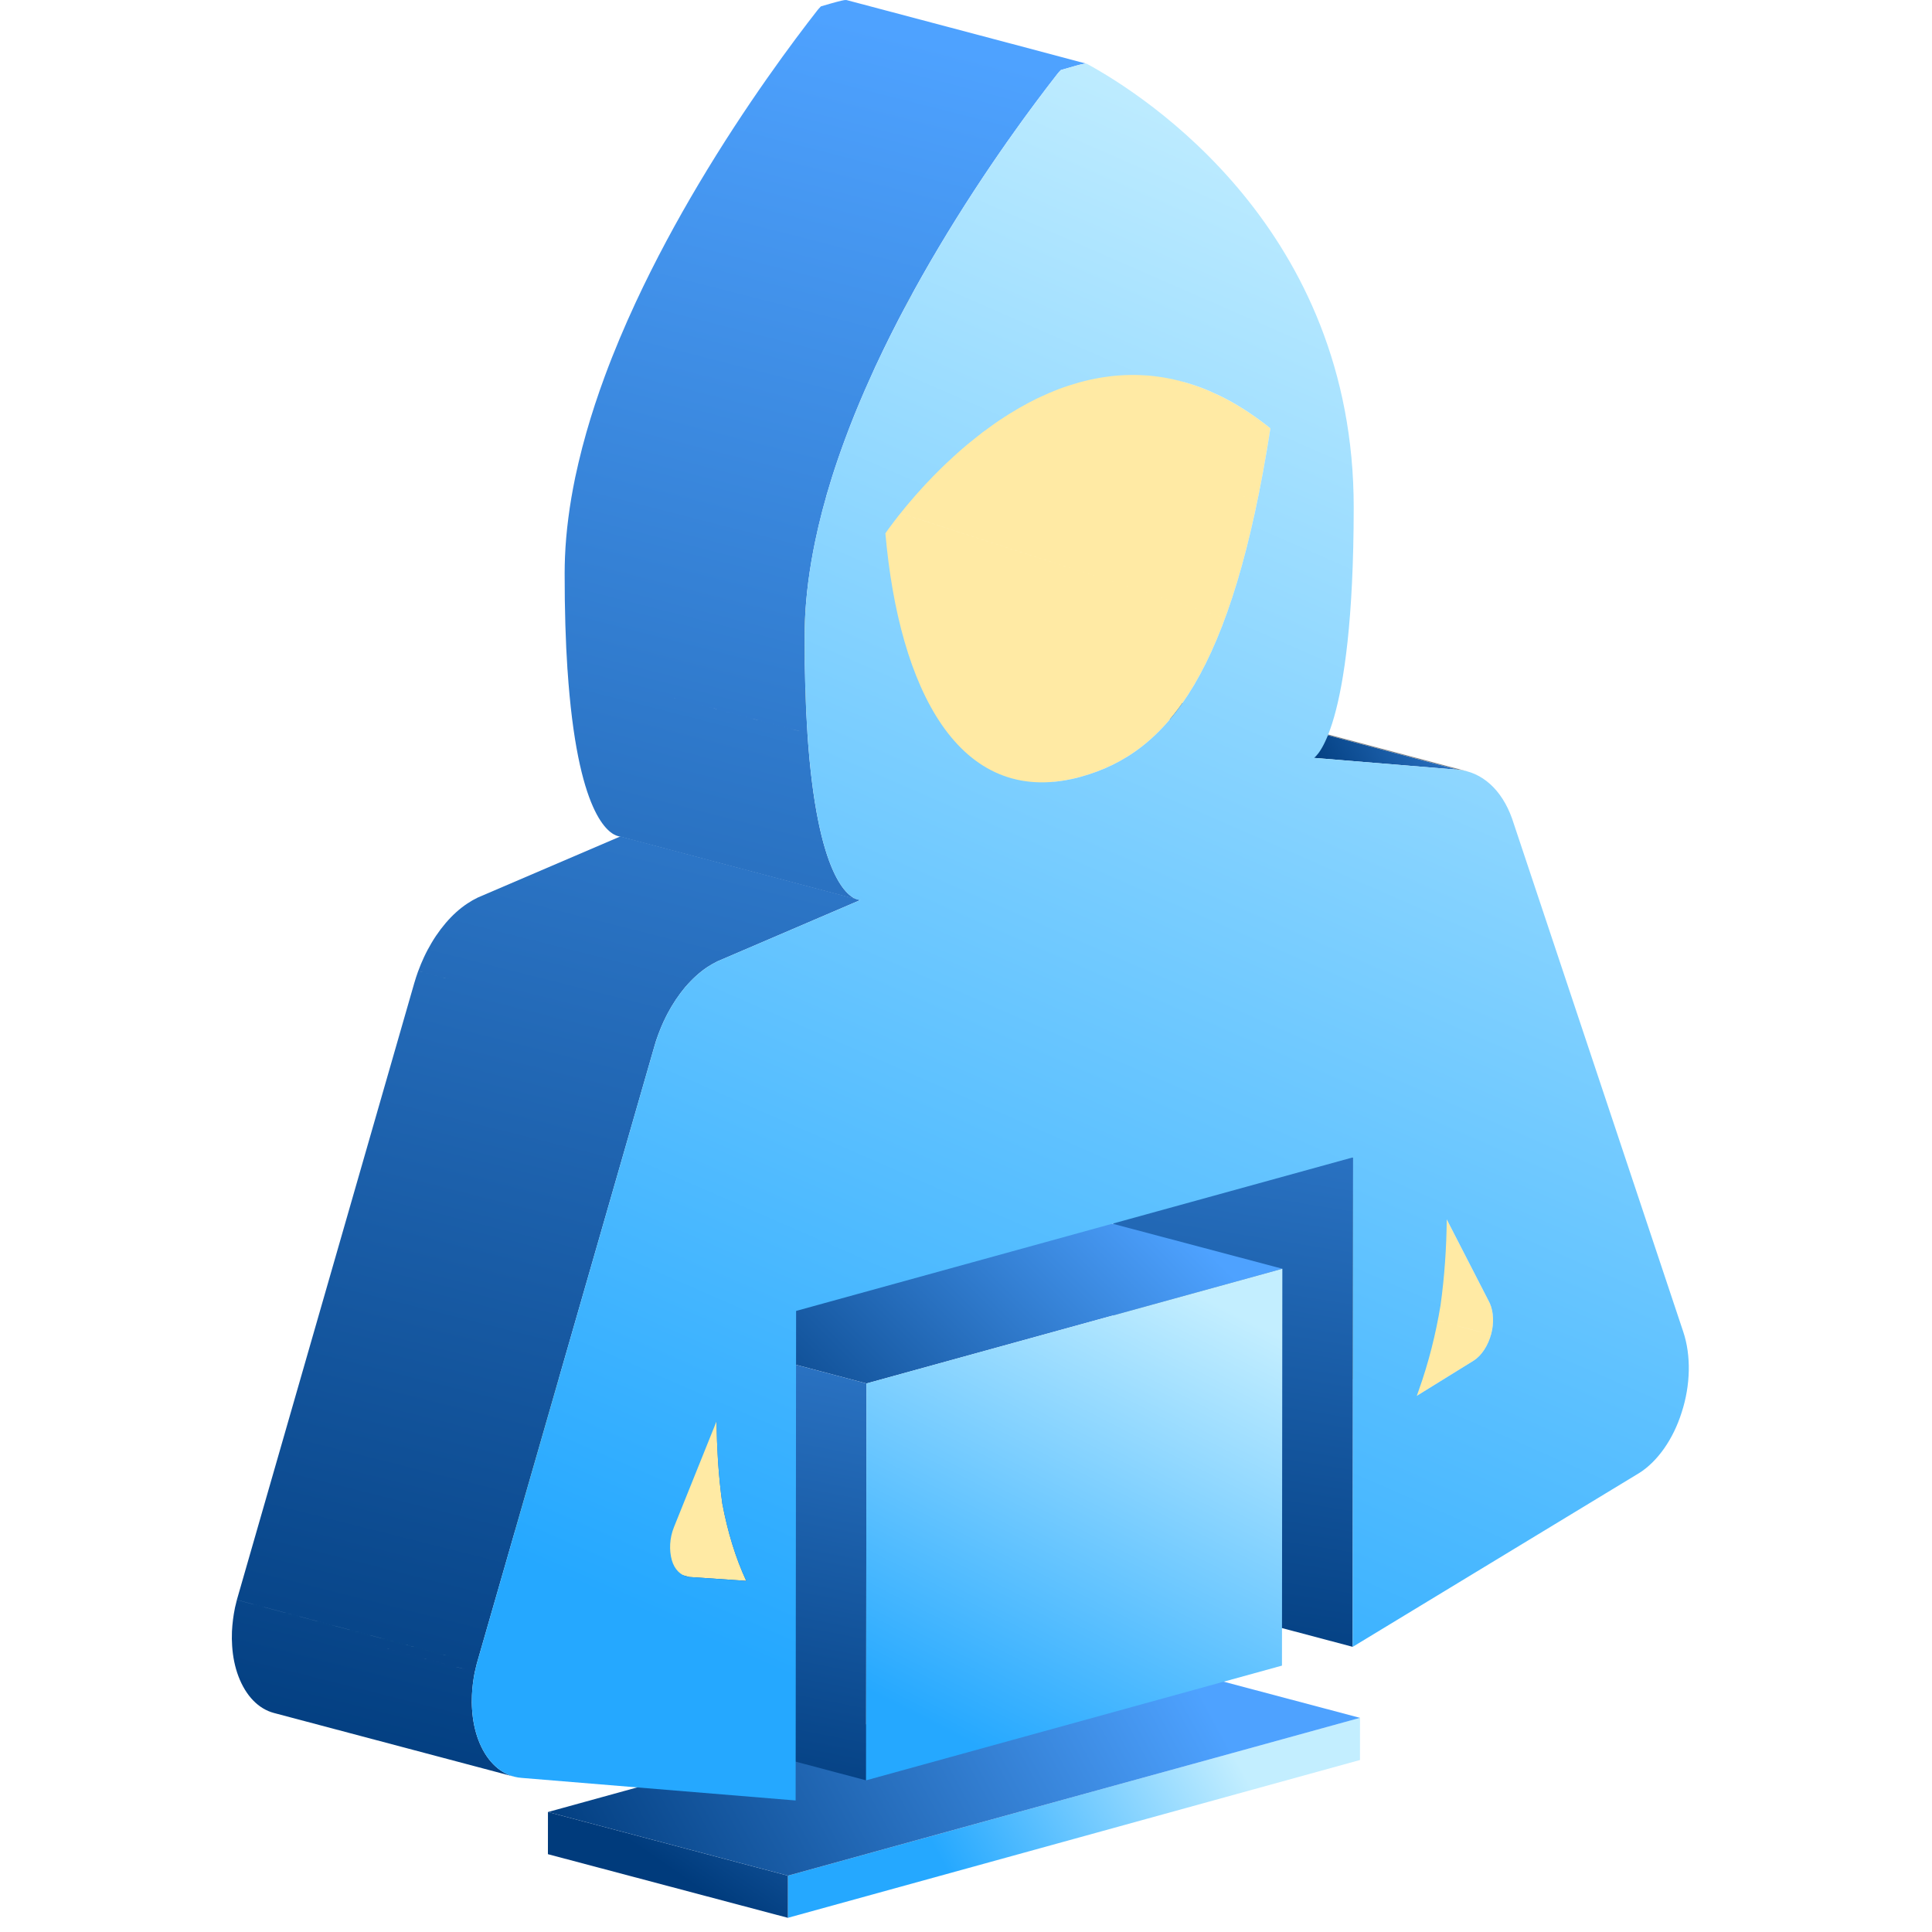<?xml version="1.0" encoding="UTF-8"?>
<svg width="50px" height="50px" viewBox="0 0 50 50" version="1.1" xmlns="http://www.w3.org/2000/svg" xmlns:xlink="http://www.w3.org/1999/xlink">
    <title>攻击者</title>
    <defs>
        <linearGradient x1="83.08%" y1="44.089%" x2="23.638%" y2="55.624%" id="linearGradient-1">
            <stop stop-color="#C3EEFF" offset="0%"></stop>
            <stop stop-color="#25A8FF" offset="100%"></stop>
        </linearGradient>
        <linearGradient x1="55.928%" y1="61.769%" x2="263.025%" y2="-70.566%" id="linearGradient-2">
            <stop stop-color="#003B7C" offset="0%"></stop>
            <stop stop-color="#4EA2FF" offset="100%"></stop>
        </linearGradient>
        <linearGradient x1="-5.629%" y1="53.231%" x2="83.619%" y2="40.162%" id="linearGradient-3">
            <stop stop-color="#003B7C" offset="0%"></stop>
            <stop stop-color="#4EA2FF" offset="100%"></stop>
        </linearGradient>
        <linearGradient x1="51.119%" y1="110.585%" x2="64.795%" y2="-81.667%" id="linearGradient-4">
            <stop stop-color="#003B7C" offset="0%"></stop>
            <stop stop-color="#4EA2FF" offset="100%"></stop>
        </linearGradient>
        <linearGradient x1="55.928%" y1="52.342%" x2="128.343%" y2="44.91%" id="linearGradient-5">
            <stop stop-color="#003B7C" offset="0%"></stop>
            <stop stop-color="#4EA2FF" offset="100%"></stop>
        </linearGradient>
        <linearGradient x1="-1.686%" y1="74.714%" x2="94.843%" y2="48.578%" id="linearGradient-6">
            <stop stop-color="#003B7C" offset="0%"></stop>
            <stop stop-color="#4EA2FF" offset="100%"></stop>
        </linearGradient>
        <linearGradient x1="51.615%" y1="110.585%" x2="71.339%" y2="-81.667%" id="linearGradient-7">
            <stop stop-color="#003B7C" offset="0%"></stop>
            <stop stop-color="#4EA2FF" offset="100%"></stop>
        </linearGradient>
        <linearGradient x1="71.899%" y1="1.626%" x2="32.548%" y2="96.022%" id="linearGradient-8">
            <stop stop-color="#C3EEFF" offset="0%"></stop>
            <stop stop-color="#25A8FF" offset="100%"></stop>
        </linearGradient>
        <linearGradient x1="36.928%" y1="206.997%" x2="66.817%" y2="4.515%" id="linearGradient-9">
            <stop stop-color="#003B7C" offset="0%"></stop>
            <stop stop-color="#4EA2FF" offset="100%"></stop>
        </linearGradient>
        <linearGradient x1="52.649%" y1="110.585%" x2="85.003%" y2="-81.667%" id="linearGradient-10">
            <stop stop-color="#003B7C" offset="0%"></stop>
            <stop stop-color="#4EA2FF" offset="100%"></stop>
        </linearGradient>
        <linearGradient x1="66.241%" y1="1.626%" x2="37.057%" y2="96.022%" id="linearGradient-11">
            <stop stop-color="#C3EEFF" offset="0%"></stop>
            <stop stop-color="#25A8FF" offset="100%"></stop>
        </linearGradient>
    </defs>
    <g id="页面-1" stroke="none" stroke-width="1" fill="none" fill-rule="evenodd">
        <g id="编组-99" transform="translate(6, 0)">
            <polygon id="Fill-1" fill="url(#linearGradient-1)" fill-rule="nonzero" points="14.39 49.633 14.391 48.542 29.197 44.457 29.196 45.549"></polygon>
            <polygon id="Fill-3" fill="url(#linearGradient-2)" fill-rule="nonzero" points="14.39 49.633 8.18 47.986 8.181 46.895 14.391 48.542"></polygon>
            <polygon id="Fill-5" fill="url(#linearGradient-3)" fill-rule="nonzero" points="14.391 48.542 8.181 46.895 22.987 42.811 29.197 44.458"></polygon>
            <path d="M32.559,33.733 C32.589,33.799 32.61,33.874 32.624,33.953 L32.639,34.076 L32.641,34.147 L32.64,34.219 L32.636,34.277 L32.63,34.336 C32.626,34.371 32.619,34.405 32.613,34.439 C32.607,34.467 32.6,34.495 32.593,34.522 L32.586,34.543 L28.89,33.563 L32.586,34.544 L32.569,34.601 L32.55,34.655 C32.536,34.694 32.52,34.731 32.504,34.767 C32.485,34.809 32.464,34.848 32.441,34.886 C32.406,34.944 32.369,34.997 32.328,35.045 C32.292,35.087 32.254,35.125 32.214,35.158 L32.153,35.203 L32.142,35.211 L31.938,35.157 L32.141,35.211 L30.666,36.125 L24.456,34.479 L25.931,33.564 C25.935,33.561 25.939,33.56 25.942,33.557 L25.942,33.556 L26.004,33.511 C26.044,33.478 26.082,33.44 26.118,33.398 C26.158,33.351 26.197,33.297 26.231,33.239 C26.254,33.201 26.274,33.161 26.294,33.12 C26.31,33.085 26.326,33.048 26.34,33.009 L26.34,33.009 C26.354,32.972 26.366,32.935 26.377,32.897 L26.376,32.898 L26.382,32.875 C26.39,32.848 26.397,32.82 26.402,32.793 C26.41,32.758 26.415,32.723 26.42,32.688 L26.42,32.688 C26.425,32.65 26.428,32.611 26.43,32.572 L26.43,32.572 C26.432,32.523 26.432,32.477 26.428,32.429 C26.419,32.304 26.393,32.186 26.35,32.086 L26.349,32.085 L26.328,32.044 L25.232,29.911 L31.441,31.558 L32.539,33.691 L32.559,33.733 Z" id="形状结合" fill="#FFEAA4"></path>
            <path d="M25.522,18.274 L25.581,18.28 L25.581,18.28 L25.639,18.289 C25.678,18.296 25.717,18.304 25.755,18.314 L31.966,19.961 C31.928,19.951 31.889,19.943 31.85,19.936 L31.843,19.934 L31.791,19.927 C31.772,19.925 31.752,19.922 31.732,19.921 L25.522,18.274 Z" id="形状结合" fill="#868686"></path>
            <polygon id="Fill-41" fill="url(#linearGradient-4)" fill-rule="nonzero" points="29.008 42.62 22.798 40.973 22.81 28.304 29.019 29.951"></polygon>
            <polygon id="Fill-43" fill="url(#linearGradient-5)" fill-rule="nonzero" points="28.005 19.614 21.794 17.967 25.522 18.274 31.732 19.921"></polygon>
            <path d="M16.418,12.996 L25.706,15.994 C25.583,16.332 25.455,16.643 25.32,16.931 L17.58,14.433 L25.32,16.931 C25.185,17.223 25.043,17.49 24.898,17.735 C24.69,18.088 24.47,18.393 24.241,18.659 C24.002,18.936 23.751,19.17 23.49,19.367 L23.292,19.507 C23.057,19.665 22.814,19.794 22.562,19.899 L22.309,19.997 C22.199,20.035 22.088,20.071 21.975,20.101 L21.973,20.101 L21.975,20.102 L21.88,20.128 L21.878,20.127 L21.699,20.169 L21.523,20.202 C21.439,20.215 21.357,20.225 21.275,20.233 L19.122,20.634 C19.176,20.619 18.539,20.021 17.87,19.395 L10.925,17.154 L11.044,17.182 L11.164,17.206 C11.321,17.233 11.481,17.248 11.648,17.249 L12.079,17.387 L11.649,17.249 C11.774,17.25 11.902,17.244 12.034,17.231 L12.233,17.204 L12.234,17.204 C12.35,17.186 15.868,18.128 15.989,18.098 L16.788,18.374 C16.544,18.136 16.392,17.977 16.418,17.967 C16.761,17.847 13.69,16.719 14.004,16.51 L14.003,16.51 C14.336,16.286 14.652,16.008 14.952,15.661 C15.181,15.395 15.401,15.09 15.609,14.737 C15.755,14.493 15.896,14.225 16.031,13.933 C16.165,13.646 16.294,13.334 16.418,12.996 Z M26.542,12.96 L25.764,12.708 L26.541,12.96 C26.433,13.487 26.317,13.978 26.195,14.434 L26.103,14.77 C25.977,15.21 25.845,15.619 25.707,15.994 L16.418,12.997 C16.556,12.621 16.688,12.213 16.814,11.771 C16.97,11.224 17.117,10.621 17.254,9.962 L17.253,9.962 C17.373,9.384 17.485,8.759 17.589,8.087 L23.164,9.886 L17.59,8.088 C17.49,8.006 17.39,7.932 17.291,7.859 C17.262,7.837 17.234,7.818 17.205,7.797 C17.131,7.745 17.058,7.695 16.984,7.646 C16.956,7.628 16.927,7.609 16.898,7.59 C16.702,7.466 16.507,7.355 16.312,7.258 C16.283,7.245 16.255,7.231 16.225,7.218 C16.157,7.185 16.088,7.154 16.02,7.124 L16.009,7.12 C15.982,7.108 15.955,7.096 15.926,7.085 L15.739,7.013 L24.643,9.886 C24.832,9.939 25.023,10.005 25.215,10.083 L25.256,10.1 L25.297,10.117 C25.37,10.149 25.443,10.181 25.514,10.216 C25.544,10.229 25.572,10.243 25.601,10.257 C25.794,10.353 25.991,10.463 26.187,10.588 C26.216,10.607 26.245,10.625 26.273,10.644 C26.347,10.692 26.42,10.742 26.493,10.794 C26.523,10.815 26.551,10.836 26.58,10.856 C26.679,10.929 26.779,11.005 26.879,11.085 C26.774,11.757 26.662,12.381 26.542,12.96 Z" id="形状结合" fill="#FFEAA4"></path>
            <path d="M24.643,9.886 L18.433,8.24 C18.423,8.236 18.412,8.234 18.402,8.232 L24.613,9.879 C24.622,9.881 24.633,9.884 24.643,9.886" id="Fill-67" fill="#707070"></path>
            <polygon id="Fill-70" fill="url(#linearGradient-6)" fill-rule="nonzero" points="16.424 35.804 10.214 34.157 20.977 31.188 27.187 32.835"></polygon>
            <polygon id="Fill-72" fill="url(#linearGradient-7)" fill-rule="nonzero" points="16.415 46.075 10.204 44.428 10.214 34.157 16.424 35.804"></polygon>
            <polygon id="Fill-74" fill="url(#linearGradient-8)" fill-rule="nonzero" points="16.424 35.804 27.187 32.835 27.177 43.106 16.414 46.075"></polygon>
            <path d="M6.335,35.133 L12.545,36.78 L12.557,37.304 L12.557,37.304 L12.583,37.825 C12.608,38.192 12.644,38.555 12.693,38.911 C12.83,39.636 13.034,40.312 13.313,40.912 L11.838,40.812 L5.628,39.165 L7.102,39.266 C6.823,38.665 6.619,37.989 6.482,37.265 C6.434,36.908 6.398,36.545 6.373,36.177 C6.35,35.832 6.338,35.483 6.335,35.133 Z" id="形状结合" fill="#FFEAA4"></path>
            <path d="" id="形状结合" fill="#838383"></path>
            <path d="M21.423,1.846 L21.391,1.882 C21.382,1.893 21.372,1.903 21.364,1.915 C20.764,2.681 19.526,4.331 18.286,6.416 C17.727,7.356 17.168,8.385 16.667,9.462 L16.666,9.462 L16.382,10.097 C16.196,10.523 16.021,10.955 15.861,11.391 C15.743,11.71 15.632,12.032 15.53,12.355 L15.384,12.839 L15.386,12.839 C15.311,13.099 15.243,13.36 15.182,13.62 L15.096,14.01 C15.024,14.357 14.964,14.706 14.919,15.051 C14.876,15.388 14.846,15.722 14.832,16.054 C14.827,16.197 14.824,16.339 14.824,16.479 C14.823,17.441 14.85,18.267 14.897,18.976 L10.827,17.896 L14.896,18.976 C15.147,22.738 15.964,23.221 16.202,23.284 L9.992,21.638 C9.754,21.575 8.937,21.092 8.687,17.329 L8.686,17.329 C8.639,16.62 8.612,15.794 8.613,14.832 C8.613,14.691 8.617,14.55 8.622,14.408 C8.636,14.076 8.665,13.741 8.709,13.405 C8.753,13.059 8.813,12.711 8.885,12.362 L8.885,12.361 L8.972,11.973 C9.033,11.713 9.101,11.452 9.175,11.193 C9.314,10.707 9.473,10.223 9.65,9.744 C9.891,9.09 10.164,8.445 10.457,7.815 C10.958,6.739 11.517,5.71 12.076,4.77 C13.316,2.684 14.554,1.034 15.153,0.268 C15.162,0.257 15.171,0.245 15.18,0.235 L15.18,0.235 C15.201,0.21 15.223,0.187 15.245,0.165 C15.606,0.058 15.768,0.017 15.845,0.004 L15.847,0.004 L15.872,0.001 L15.906,0.001 L20.096,1.111 L22.108,1.646 L22.101,1.647 L22.082,1.648 L22.082,1.648 L22.055,1.651 C21.978,1.663 21.816,1.705 21.456,1.812 L21.423,1.846 Z" id="形状结合" fill="url(#linearGradient-9)" fill-rule="nonzero"></path>
            <path d="M0.079,41.62 L6.288,43.267 L6.262,43.411 C6.254,43.459 6.247,43.507 6.241,43.555 L6.224,43.712 L6.214,43.869 C6.208,43.996 6.209,44.122 6.218,44.245 C6.236,44.523 6.29,44.788 6.379,45.026 C6.572,45.537 6.901,45.873 7.301,45.979 L1.091,44.332 C0.69,44.226 0.362,43.89 0.169,43.378 C0.08,43.141 0.026,42.877 0.008,42.598 C-0.001,42.475 -0.002,42.349 0.003,42.222 C0.008,42.118 0.018,42.013 0.031,41.908 L0.052,41.764 L0.052,41.764 L0.079,41.62 Z M0.13,41.406 L6.34,43.052 C6.321,43.124 6.304,43.196 6.289,43.267 L6.288,43.267 L6.289,43.267 L0.078,41.62 L0.078,41.62 C0.094,41.549 0.111,41.477 0.13,41.406 Z M10.055,21.647 L16.264,23.294 L12.576,24.876 L12.575,24.875 L12.438,24.948 C12.393,24.974 12.348,25.002 12.302,25.031 C12.104,25.164 11.916,25.335 11.743,25.537 L11.742,25.536 L11.615,25.696 C11.532,25.806 11.453,25.924 11.379,26.048 C11.308,26.168 11.241,26.294 11.18,26.427 L11.179,26.426 L11.104,26.598 C11.08,26.656 11.057,26.715 11.035,26.775 L10.979,26.934 L10.979,26.934 L10.93,27.098 L6.34,43.052 L0.13,41.405 L4.719,25.45 L4.769,25.288 C4.787,25.234 4.805,25.181 4.824,25.128 L5.815,25.39 L4.825,25.128 C4.868,25.009 4.917,24.892 4.969,24.78 C5.03,24.647 5.098,24.521 5.169,24.401 C5.243,24.276 5.322,24.159 5.405,24.049 L5.533,23.89 C5.705,23.688 5.893,23.517 6.092,23.385 C6.181,23.325 6.273,23.273 6.366,23.228 L10.055,21.647 Z" id="形状结合" fill="url(#linearGradient-10)" fill-rule="nonzero"></path>
            <path d="M11.838,40.812 L13.312,40.913 C13.033,40.312 12.829,39.636 12.694,38.912 C12.598,38.223 12.551,37.502 12.545,36.78 L11.443,39.52 C11.327,39.805 11.314,40.119 11.388,40.381 C11.456,40.616 11.612,40.77 11.797,40.804 L11.838,40.812 L11.838,40.812 Z M32.593,34.522 C32.667,34.247 32.654,33.95 32.559,33.733 L32.538,33.69 L31.442,31.558 C31.434,32.293 31.385,33.031 31.282,33.774 C31.159,34.523 30.974,35.26 30.721,35.97 L30.666,36.125 L32.142,35.211 C32.346,35.079 32.51,34.827 32.593,34.522 L32.593,34.522 Z M21.975,20.102 C24.23,19.48 25.897,17.393 26.878,11.085 C26.778,11.005 26.68,10.929 26.58,10.856 C26.552,10.835 26.522,10.815 26.493,10.795 C26.42,10.742 26.346,10.692 26.273,10.643 C26.244,10.625 26.216,10.606 26.187,10.588 C25.99,10.463 25.795,10.352 25.601,10.257 C25.572,10.243 25.543,10.229 25.515,10.216 C25.442,10.181 25.369,10.148 25.298,10.118 C25.271,10.106 25.242,10.094 25.215,10.082 C25.023,10.005 24.832,9.94 24.643,9.887 C24.615,9.878 24.586,9.871 24.557,9.864 C24.488,9.847 24.418,9.829 24.349,9.814 C24.322,9.809 24.295,9.802 24.266,9.797 C24.08,9.76 23.894,9.735 23.712,9.719 C23.685,9.717 23.659,9.716 23.632,9.715 C23.564,9.71 23.496,9.706 23.427,9.705 C23.401,9.705 23.375,9.704 23.349,9.704 C23.17,9.703 22.992,9.712 22.816,9.729 C22.79,9.733 22.764,9.736 22.738,9.738 C22.673,9.747 22.608,9.755 22.543,9.765 C22.519,9.769 22.494,9.773 22.469,9.777 C22.297,9.806 22.128,9.844 21.961,9.889 C21.951,9.892 21.942,9.893 21.933,9.896 C21.916,9.9 21.901,9.906 21.885,9.911 C21.824,9.928 21.763,9.946 21.702,9.966 C21.677,9.974 21.654,9.981 21.63,9.989 C21.548,10.016 21.468,10.044 21.389,10.074 C21.307,10.106 21.228,10.139 21.15,10.171 C21.126,10.182 21.103,10.192 21.079,10.203 C21.023,10.228 20.966,10.254 20.91,10.28 C20.886,10.29 20.862,10.302 20.838,10.313 C20.763,10.35 20.69,10.387 20.616,10.426 C20.537,10.469 20.464,10.509 20.392,10.55 C20.369,10.563 20.348,10.576 20.325,10.589 C20.273,10.619 20.221,10.651 20.17,10.682 C20.147,10.695 20.125,10.71 20.103,10.723 C20.04,10.763 19.977,10.803 19.916,10.844 C19.9,10.854 19.886,10.864 19.87,10.873 C19.811,10.914 19.754,10.954 19.696,10.994 C19.672,11.01 19.649,11.028 19.625,11.046 C19.579,11.078 19.535,11.11 19.491,11.144 C19.469,11.16 19.448,11.175 19.426,11.191 C19.365,11.238 19.306,11.284 19.247,11.332 C19.172,11.39 19.113,11.439 19.055,11.487 C19.036,11.502 19.019,11.517 19.002,11.532 C18.958,11.569 18.916,11.605 18.873,11.641 C18.855,11.658 18.837,11.675 18.818,11.69 C18.77,11.732 18.724,11.774 18.677,11.817 C18.66,11.832 18.642,11.848 18.625,11.865 C18.578,11.907 18.533,11.949 18.488,11.992 C18.473,12.007 18.458,12.022 18.441,12.037 C18.405,12.072 18.369,12.108 18.333,12.142 C18.314,12.161 18.296,12.178 18.279,12.197 C18.235,12.24 18.192,12.284 18.149,12.327 C18.082,12.396 18.038,12.442 17.995,12.488 C17.983,12.501 17.971,12.514 17.959,12.526 C17.927,12.56 17.895,12.595 17.864,12.629 C17.851,12.644 17.837,12.659 17.824,12.674 C17.741,12.764 17.665,12.851 17.594,12.935 C17.578,12.952 17.563,12.971 17.548,12.988 C17.527,13.012 17.508,13.036 17.488,13.06 C17.474,13.076 17.46,13.092 17.446,13.109 C17.381,13.188 17.322,13.261 17.268,13.329 C17.26,13.339 17.253,13.348 17.244,13.358 C17.226,13.383 17.207,13.406 17.19,13.43 C17.18,13.441 17.172,13.452 17.164,13.462 C17.116,13.524 17.075,13.58 17.04,13.627 C17.013,13.664 16.998,13.685 16.984,13.703 C16.952,13.747 16.93,13.779 16.914,13.802 C17.266,17.818 18.806,20.901 21.879,20.128 L21.975,20.102 L21.975,20.102 Z M37.563,34.468 C37.767,35.079 37.753,35.844 37.52,36.557 C37.302,37.248 36.898,37.82 36.427,38.119 L29.008,42.62 L29.019,29.951 L14.603,33.927 L14.591,46.596 L7.505,46.012 C7.013,45.979 6.604,45.622 6.379,45.026 C6.168,44.463 6.155,43.743 6.34,43.052 L10.93,27.098 C11.23,26.056 11.852,25.217 12.576,24.876 L16.265,23.294 C16.192,23.292 14.817,23.252 14.823,16.479 C14.829,10.648 19.929,3.749 21.364,1.914 C21.393,1.878 21.423,1.844 21.456,1.812 C22.077,1.627 22.106,1.639 22.136,1.655 C23.657,2.485 29.041,5.947 29.034,13.142 C29.029,18.974 28.025,19.599 28.005,19.614 L31.732,19.92 C32.353,19.976 32.865,20.436 33.131,21.181 L37.563,34.468 Z" id="Fill-149" fill="url(#linearGradient-11)" fill-rule="nonzero"></path>
        </g>
    </g>
</svg>
